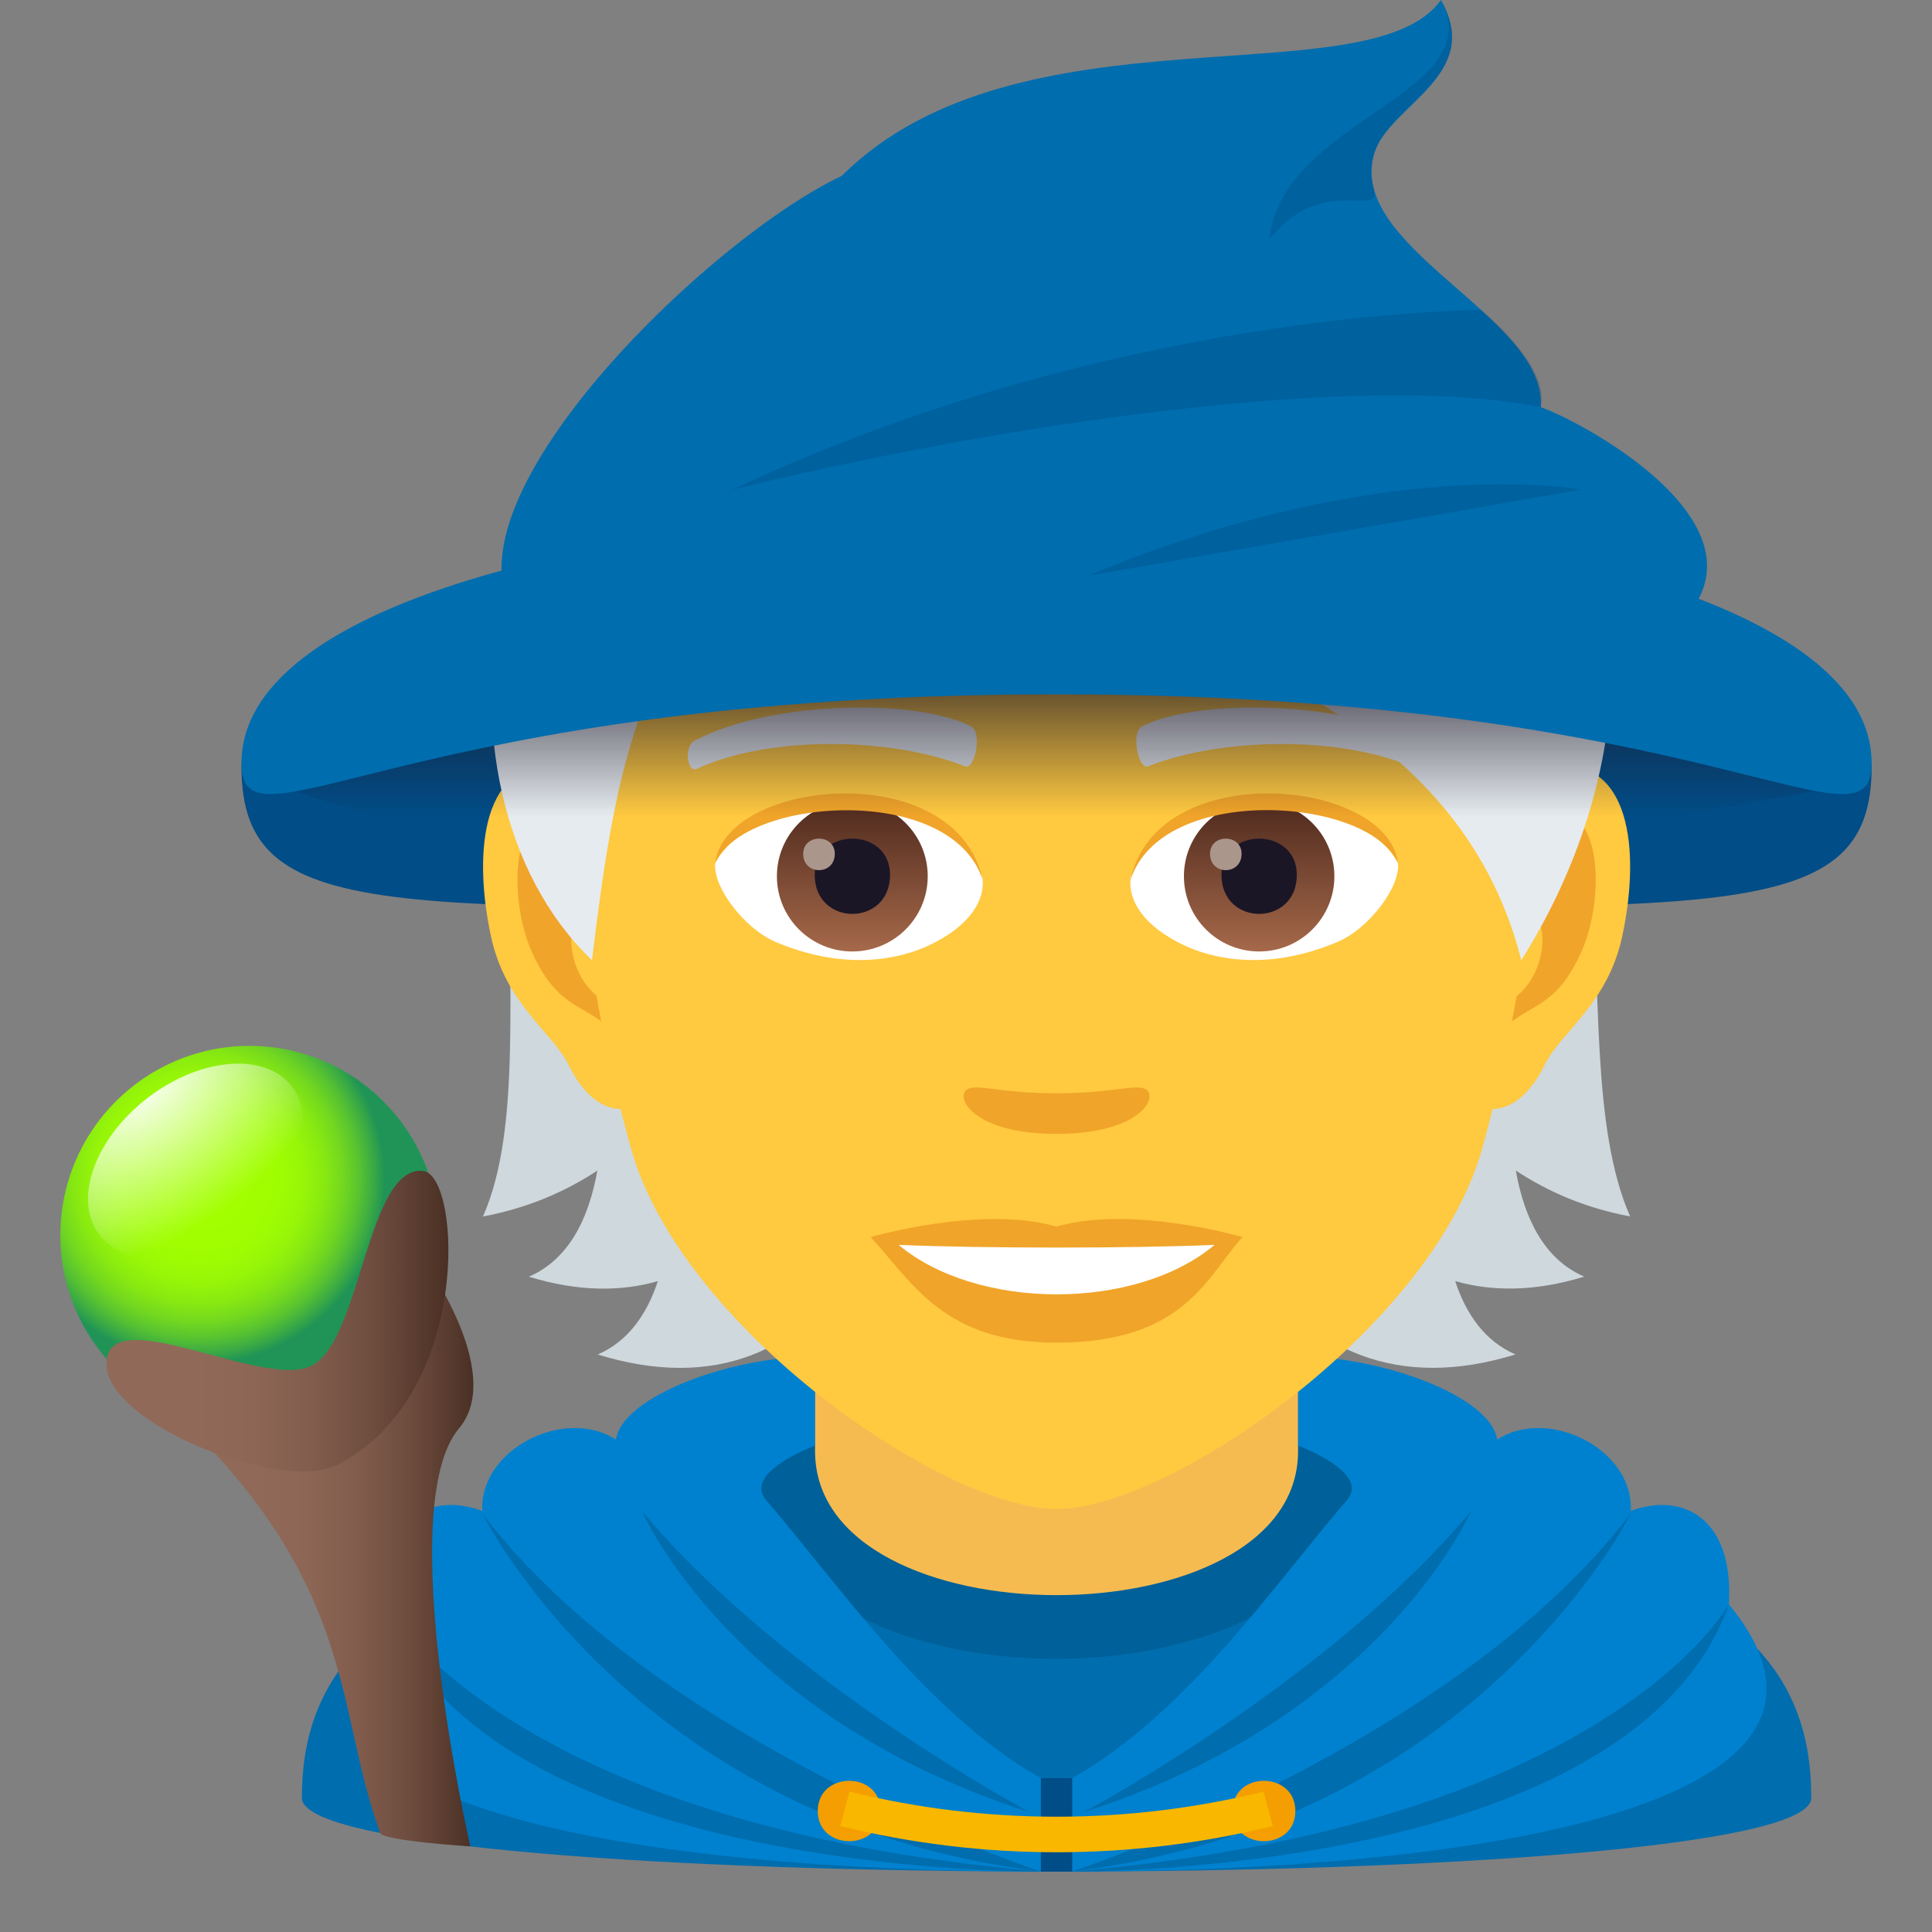 <?xml version="1.0" encoding="utf-8"?>
<!-- Generator: Adobe Illustrator 15.0.0, SVG Export Plug-In . SVG Version: 6.00 Build 0)  -->
<!DOCTYPE svg PUBLIC "-//W3C//DTD SVG 1.1//EN" "http://www.w3.org/Graphics/SVG/1.1/DTD/svg11.dtd">
<svg version="1.1" id="Layer_1" xmlns:x="http://ns.adobe.com/Extensibility/1.0/" xmlns:i="http://ns.adobe.com/AdobeIllustrator/10.0/" xmlns:graph="http://ns.adobe.com/Graphs/1.0/"
	 xmlns="http://www.w3.org/2000/svg" xmlns:xlink="http://www.w3.org/1999/xlink" xmlns:a="http://ns.adobe.com/AdobeSVGViewerExtensions/3.0/"
	 x="0px" y="0px" width="64px" height="64px" viewBox="0 0 64 64" enable-background="new 0 0 64 64" xml:space="preserve">
<rect x="0" y="0" width="64" height="64" fill="#808080" stroke="none"/>
<path fill="#006DAE" d="M14.431,52.716c2.503-1.288,12.949-4.543,12.949-4.543l15.221-0.037c0,0,10.538,3.284,13.023,4.577
	C59.24,54.586,60,57.142,60,59.558c0,3.254-50,3.254-50,0C10,57.139,10.807,54.582,14.431,52.716z"/>
<path fill="#006DAE" d="M42.77,47.781H27.311c0,0-10.377,3.604-12.877,4.969L35,61.998l20.625-9.252
	C53.139,51.377,42.77,47.781,42.77,47.781z"/>
<path fill="#006099" d="M25.002,48.598c0,8.488,19.994,8.459,19.994-0.031L43,47.889H27L25.002,48.598z"/>
<path fill="#F5BB51" d="M27,48.072c0,6.359,16,6.359,16,0c0-2.164,0-7.158,0-7.158H27C27,40.914,27,45.908,27,48.072z"/>
<path fill="#014D87" d="M34.477,58.904v3.094h1.045v-3.094H34.477z"/>
<path fill="#0081CF" d="M20.402,47.688c-1.678-1.094-4.521,0.303-4.426,2.363c-1.645-0.615-3.42,0.154-3.248,3.094
	c-5.781,7.02,9.779,8.852,21.748,8.852v-3.094c-3.799-2.15-6.711-6.443-9.1-9.213C24.59,48.773,27,47.889,27,47.889v-2.955
	C24.221,44.934,20.627,46.246,20.402,47.688z"/>
<path fill="#006DAE" d="M21.262,50.051c0,0,2.955,6.816,12.84,9.979C34.102,60.029,25.977,55.693,21.262,50.051z"/>
<path fill="#006DAE" d="M15.977,50.137c0,0,5.059,10.219,18.5,11.859C34.477,61.996,21.814,57.809,15.977,50.137z"/>
<path fill="#006DAE" d="M12.729,53.145c0,0,3.982,7.305,21.748,8.852C34.477,61.996,15.924,62.189,12.729,53.145z"/>
<path fill="#0081CF" d="M49.598,47.688c1.678-1.094,4.521,0.303,4.424,2.363c1.646-0.615,3.42,0.154,3.25,3.094
	c5.781,7.02-9.779,8.852-21.75,8.852v-3.094c3.799-2.15,6.713-6.443,9.1-9.213C45.41,48.773,43,47.889,43,47.889v-2.955
	C45.777,44.934,49.371,46.246,49.598,47.688z"/>
<path fill="#006DAE" d="M48.736,50.051c0,0-2.953,6.816-12.838,9.979C35.898,60.029,44.021,55.693,48.736,50.051z"/>
<path fill="#006DAE" d="M54.021,50.137c0,0-5.059,10.219-18.5,11.859C35.521,61.996,48.186,57.809,54.021,50.137z"/>
<path fill="#006DAE" d="M57.271,53.145c0,0-3.984,7.305-21.75,8.852C35.521,61.996,54.074,62.189,57.271,53.145z"/>
<path fill="#F59E01" d="M29.172,59.992c0,1.334-2.082,1.334-2.082,0S29.172,58.658,29.172,59.992z"/>
<path fill="#F59E01" d="M42.91,59.992c0,1.334-2.084,1.334-2.084,0S42.91,58.658,42.91,59.992z"/>
<path fill="#F9B700" d="M42.162,60.49c-4.699,1.158-9.627,1.158-14.326,0c0.102-0.379,0.203-0.76,0.305-1.141
	c4.5,1.109,9.217,1.109,13.717,0C41.959,59.73,42.061,60.111,42.162,60.49z"/>
<path fill="#014D87" d="M62,25.402c0,5.486-5.424,4.586-27,4.586s-27,0.9-27-4.586C8,19.91,62,19.91,62,25.402z"/>
<path fill="#CFD8DD" d="M50.213,38.775c1.082,0.715,2.33,1.248,3.787,1.521c-2.586-5.889,1.314-18.238-6.682-27.311
	c-11.27,0.336-12.828,36.721,2.883,31.883c-1-0.434-1.629-1.316-1.996-2.43c1.211,0.346,2.627,0.357,4.275-0.148
	C51.168,41.725,50.5,40.389,50.213,38.775z"/>
<path fill="#CFD8DD" d="M21.922,12.986C13.926,22.059,18.588,34.408,16,40.297c1.457-0.273,2.707-0.807,3.789-1.521
	c-0.289,1.613-0.957,2.949-2.27,3.516c1.648,0.506,3.063,0.494,4.273,0.148c-0.367,1.113-0.992,1.996-1.992,2.43
	C35.51,49.707,33.193,13.322,21.922,12.986z"/>
<path id="Path_879_" fill="#FFC940" d="M51.443,25.383c-2.547,0.307-4.383,8.816-2.783,11.061c0.225,0.314,1.535,0.814,2.508-1.168
	c0.539-1.096,2.094-2.012,2.574-4.275C54.359,28.1,53.977,25.076,51.443,25.383z"/>
<path id="Path_878_" fill="#FFC940" d="M18.559,25.383c2.547,0.307,4.385,8.816,2.783,11.061c-0.225,0.314-1.537,0.814-2.508-1.168
	C18.295,34.18,16.74,33.264,16.26,31C15.643,28.1,16.027,25.076,18.559,25.383z"/>
<path id="Path_877_" fill="#F0A429" d="M51.373,27.014c-0.664,0.209-1.389,1.219-1.781,2.896c2.322-0.498,1.742,3.361-0.275,3.436
	c0.018,0.387,0.045,0.787,0.092,1.207c0.973-1.41,1.959-0.844,2.938-2.939C53.227,29.723,53.018,26.498,51.373,27.014z"/>
<path id="Path_876_" fill="#F0A429" d="M20.41,29.906c-0.395-1.674-1.117-2.686-1.781-2.893c-1.645-0.516-1.855,2.709-0.975,4.6
	c0.979,2.096,1.967,1.529,2.939,2.939c0.049-0.422,0.074-0.82,0.092-1.209C18.688,33.248,18.117,29.436,20.41,29.906z"/>
<path fill="#FFC940" d="M35,9.025c-11.029,0-16.342,8.965-15.678,20.492c0.137,2.318,0.783,5.66,1.58,8.525
	C22.557,43.996,31.283,49.99,35,49.99s12.443-5.994,14.1-11.947c0.797-2.865,1.441-6.207,1.578-8.525
	C51.342,17.99,46.031,9.025,35,9.025z"/>
<path id="Path_875_" fill="#E6EBEF" d="M46.982,24.533c-2.521-1.334-7.35-1.398-9.146-0.471c-0.387,0.18-0.131,1.443,0.193,1.324
	c2.504-0.99,6.547-1.012,8.893,0.084C47.234,25.613,47.365,24.719,46.982,24.533z"/>
<path id="Path_874_" fill="#E6EBEF" d="M23.02,24.533c2.521-1.334,7.346-1.398,9.146-0.471c0.383,0.18,0.131,1.443-0.193,1.324
	c-2.51-0.99-6.547-1.012-8.895,0.084C22.766,25.613,22.637,24.719,23.02,24.533z"/>
<path id="Path_873_" fill="#F0A429" d="M37.977,36.098c-0.314-0.219-1.053,0.119-2.977,0.119c-1.92,0-2.66-0.338-2.977-0.119
	c-0.375,0.266,0.225,1.463,2.977,1.463C37.754,37.561,38.355,36.363,37.977,36.098z"/>
<path id="Path_872_" fill="#F0A429" d="M35,40.635c-2.48-0.727-6.156,0.346-6.156,0.346c1.4,1.523,2.426,3.496,6.156,3.496
	c4.273,0,5.002-2.24,6.158-3.496C41.158,40.98,37.48,39.904,35,40.635z"/>
<path id="Path_871_" fill="#FFFFFF" d="M29.768,41.238c2.602,2.178,7.852,2.193,10.467,0C37.463,41.357,32.559,41.357,29.768,41.238
	z"/>
<path id="Path_870_" fill="#FFFFFF" d="M32.547,29.076c0.094,0.729-0.402,1.594-1.773,2.24c-0.873,0.412-2.684,0.896-5.066-0.107
	c-1.066-0.447-2.107-1.848-2.014-2.621C24.984,26.156,31.338,25.801,32.547,29.076z"/>
<linearGradient id="Oval_1_" gradientUnits="userSpaceOnUse" x1="-424.125" y1="477.467" x2="-424.125" y2="478.226" gradientTransform="matrix(6.57 0 0 -6.57 2814.78 3168.528)">
	<stop  offset="0" style="stop-color:#A6694A"/>
	<stop  offset="1" style="stop-color:#4F2A1E"/>
	<a:midPointStop  offset="0" style="stop-color:#A6694A"/>
	<a:midPointStop  offset="0.5" style="stop-color:#A6694A"/>
	<a:midPointStop  offset="1" style="stop-color:#4F2A1E"/>
</linearGradient>
<ellipse id="Oval_116_" fill="url(#Oval_1_)" cx="28.234" cy="29.027" rx="2.498" ry="2.492"/>
<path id="Path_861_" fill="#1A1626" d="M26.988,28.98c0,1.725,2.496,1.725,2.496,0C29.484,27.381,26.988,27.381,26.988,28.98z"/>
<path id="Path_860_" fill="#AB968C" d="M26.607,28.283c0,0.723,1.047,0.723,1.047,0C27.654,27.613,26.607,27.613,26.607,28.283z"/>
<path id="Path_859_" fill="#F0A429" d="M32.559,29.172c-1.014-3.252-7.924-2.771-8.865-0.584
	C24.041,25.787,31.695,25.047,32.559,29.172z"/>
<path id="Path_858_" fill="#FFFFFF" d="M37.455,29.076c-0.096,0.729,0.4,1.594,1.773,2.24c0.871,0.412,2.684,0.896,5.064-0.107
	c1.07-0.447,2.109-1.848,2.016-2.621C45.02,26.156,38.662,25.801,37.455,29.076z"/>
<linearGradient id="Oval_2_" gradientUnits="userSpaceOnUse" x1="-424.773" y1="477.467" x2="-424.773" y2="478.226" gradientTransform="matrix(6.57 0 0 -6.57 2832.511 3168.528)">
	<stop  offset="0" style="stop-color:#A6694A"/>
	<stop  offset="1" style="stop-color:#4F2A1E"/>
	<a:midPointStop  offset="0" style="stop-color:#A6694A"/>
	<a:midPointStop  offset="0.5" style="stop-color:#A6694A"/>
	<a:midPointStop  offset="1" style="stop-color:#4F2A1E"/>
</linearGradient>
<circle id="Oval_115_" fill="url(#Oval_2_)" cx="41.711" cy="29.027" r="2.492"/>
<path id="Path_857_" fill="#1A1626" d="M40.463,28.98c0,1.725,2.496,1.725,2.496,0C42.959,27.381,40.463,27.381,40.463,28.98z"/>
<path id="Path_773_" fill="#AB968C" d="M40.084,28.283c0,0.723,1.045,0.723,1.045,0C41.129,27.613,40.084,27.613,40.084,28.283z"/>
<path id="Path_772_" fill="#F0A429" d="M37.443,29.172c1.012-3.25,7.92-2.785,8.865-0.584
	C45.959,25.787,38.307,25.047,37.443,29.172z"/>
<path fill="#E6EBEF" d="M35.002,5.99c-6.711,0-10.064,3.035-10.744,4.473c-8.113,1.852-10.723,15.516-4.648,21.346
	c0.754-6.211,1.48-10.201,5.617-14.404c2.412,3.227,7.424,5.041,11.91,5.041c-2.125-1.541-3.574-3.051-4.711-4.457
	c7.494,3.432,15.885,5.629,17.969,13.82C57.604,20.35,51.615,5.99,35.002,5.99z"/>
<radialGradient id="SVGID_1_" cx="6.615" cy="39.046" r="6.13" gradientUnits="userSpaceOnUse">
	<stop  offset="0.23" style="stop-color:#A2FF00"/>
	<stop  offset="0.432" style="stop-color:#9FFD02"/>
	<stop  offset="0.563" style="stop-color:#97F608"/>
	<stop  offset="0.674" style="stop-color:#88E911"/>
	<stop  offset="0.774" style="stop-color:#73D81F"/>
	<stop  offset="0.866" style="stop-color:#57C231"/>
	<stop  offset="0.951" style="stop-color:#36A647"/>
	<stop  offset="1" style="stop-color:#209456"/>
	<a:midPointStop  offset="0.23" style="stop-color:#A2FF00"/>
	<a:midPointStop  offset="0.787" style="stop-color:#A2FF00"/>
	<a:midPointStop  offset="1" style="stop-color:#209456"/>
</radialGradient>
<path fill="url(#SVGID_1_)" d="M8.268,34.646C4.809,34.646,2,37.453,2,40.918c0,3.463,2.809,6.266,6.268,6.266
	s6.27-2.803,6.27-6.266C14.537,37.453,11.727,34.646,8.268,34.646z"/>
<radialGradient id="SVGID_2_" cx="558.218" cy="61.325" r="8.632" gradientTransform="matrix(0.358 0.465 -0.715 0.551 -151.418 -257.493)" gradientUnits="userSpaceOnUse">
	<stop  offset="0" style="stop-color:#FFFFFF"/>
	<stop  offset="1" style="stop-color:#FFFFFF;stop-opacity:0"/>
	<a:midPointStop  offset="0" style="stop-color:#FFFFFF"/>
	<a:midPointStop  offset="0.551" style="stop-color:#FFFFFF"/>
	<a:midPointStop  offset="1" style="stop-color:#FFFFFF;stop-opacity:0"/>
</radialGradient>
<path fill="url(#SVGID_2_)" d="M8.08,40.525c-1.76,1.357-3.904,1.527-4.785,0.381c-0.883-1.146-0.172-3.174,1.59-4.533
	c1.762-1.355,3.906-1.525,4.789-0.379C10.559,37.143,9.844,39.172,8.08,40.525z"/>
<linearGradient id="SVGID_3_" gradientUnits="userSpaceOnUse" x1="5.949" y1="51.334" x2="15.681" y2="51.334">
	<stop  offset="0.255" style="stop-color:#916958"/>
	<stop  offset="0.432" style="stop-color:#8D6655"/>
	<stop  offset="0.609" style="stop-color:#815C4C"/>
	<stop  offset="0.786" style="stop-color:#6D4C3E"/>
	<stop  offset="0.962" style="stop-color:#513529"/>
	<stop  offset="1" style="stop-color:#4A2F24"/>
	<a:midPointStop  offset="0.255" style="stop-color:#916958"/>
	<a:midPointStop  offset="0.707" style="stop-color:#916958"/>
	<a:midPointStop  offset="1" style="stop-color:#4A2F24"/>
</linearGradient>
<path fill="url(#SVGID_3_)" d="M13.877,41.504c0,0,2.926,3.916,1.326,5.816c-2.199,2.605,0.375,13.844,0.375,13.844
	s-2.891-0.181-2.986-0.446c-1.484-4.104-0.773-7.995-6.439-13.579C4.451,45.463,13.984,46.75,13.877,41.504z"/>
<linearGradient id="SVGID_4_" gradientUnits="userSpaceOnUse" x1="3.522" y1="43.764" x2="14.854" y2="43.764">
	<stop  offset="0.255" style="stop-color:#916958"/>
	<stop  offset="0.432" style="stop-color:#8D6655"/>
	<stop  offset="0.609" style="stop-color:#815C4C"/>
	<stop  offset="0.786" style="stop-color:#6D4C3E"/>
	<stop  offset="0.962" style="stop-color:#513529"/>
	<stop  offset="1" style="stop-color:#4A2F24"/>
	<a:midPointStop  offset="0.255" style="stop-color:#916958"/>
	<a:midPointStop  offset="0.707" style="stop-color:#916958"/>
	<a:midPointStop  offset="1" style="stop-color:#4A2F24"/>
</linearGradient>
<path fill="url(#SVGID_4_)" d="M14.016,38.789c1.271,0.141,1.631,7.486-2.865,9.746c-1.9,0.955-8.133-1.555-7.596-3.613
	c0.436-1.643,5.303,1.123,6.795,0.305C11.973,44.334,12.172,38.592,14.016,38.789z"/>
<linearGradient id="SVGID_5_" gradientUnits="userSpaceOnUse" x1="34.992" y1="28.963" x2="34.992" y2="22.09">
	<stop  offset="0.279" style="stop-color:#1A1626;stop-opacity:0"/>
	<stop  offset="1" style="stop-color:#1A1626;stop-opacity:0.8"/>
	<a:midPointStop  offset="0.279" style="stop-color:#1A1626;stop-opacity:0"/>
	<a:midPointStop  offset="0.672" style="stop-color:#1A1626;stop-opacity:0"/>
	<a:midPointStop  offset="1" style="stop-color:#1A1626;stop-opacity:0.8"/>
</linearGradient>
<path fill="url(#SVGID_5_)" d="M60.391,26.141c-13.846,2.795-37.912,4.621-50.797,0.004C18.479,21.738,46.273,19.824,60.391,26.141z
	"/>
<path fill="#006DAE" d="M62,25.281C62,28.533,56.576,23,35,23c-21.574,0-27,5.533-27,2.281C8,14.025,62,14.025,62,25.281z"/>
<path fill="#006DAE" d="M51.039,13.488c0.205-3.02-6.539-5.309-5.494-8.465C46.051,3.496,49.15,2.471,47.732,0
	c-2.348,3.305-14.018,0-19.848,5.828C23.223,8.014,13.424,17.65,17.645,21.01c8.875-1.203,26.563-1.686,37.596,0
	C59.371,17.719,52.527,14.012,51.039,13.488z"/>
<path opacity="0.2" fill="#013366" enable-background="new    " d="M47.732,0c1.674,3.121-5.293,3.961-5.676,7.922
	c1.756-2.223,3.76-0.629,3.451-1.678C44.754,3.574,49.426,2.996,47.732,0z"/>
<path opacity="0.2" fill="#013366" enable-background="new    " d="M49.063,10.27c0,0-12.184,0-24.795,5.949
	c8.746-2.145,20.816-3.945,26.771-2.729C51.389,12.121,49.063,10.27,49.063,10.27z"/>
<path opacity="0.2" fill="#013366" enable-background="new    " d="M52.371,16.219c0,0-4.324,0.762-16.33,2.855
	C45.816,14.98,52.371,16.219,52.371,16.219z"/>
</svg>

